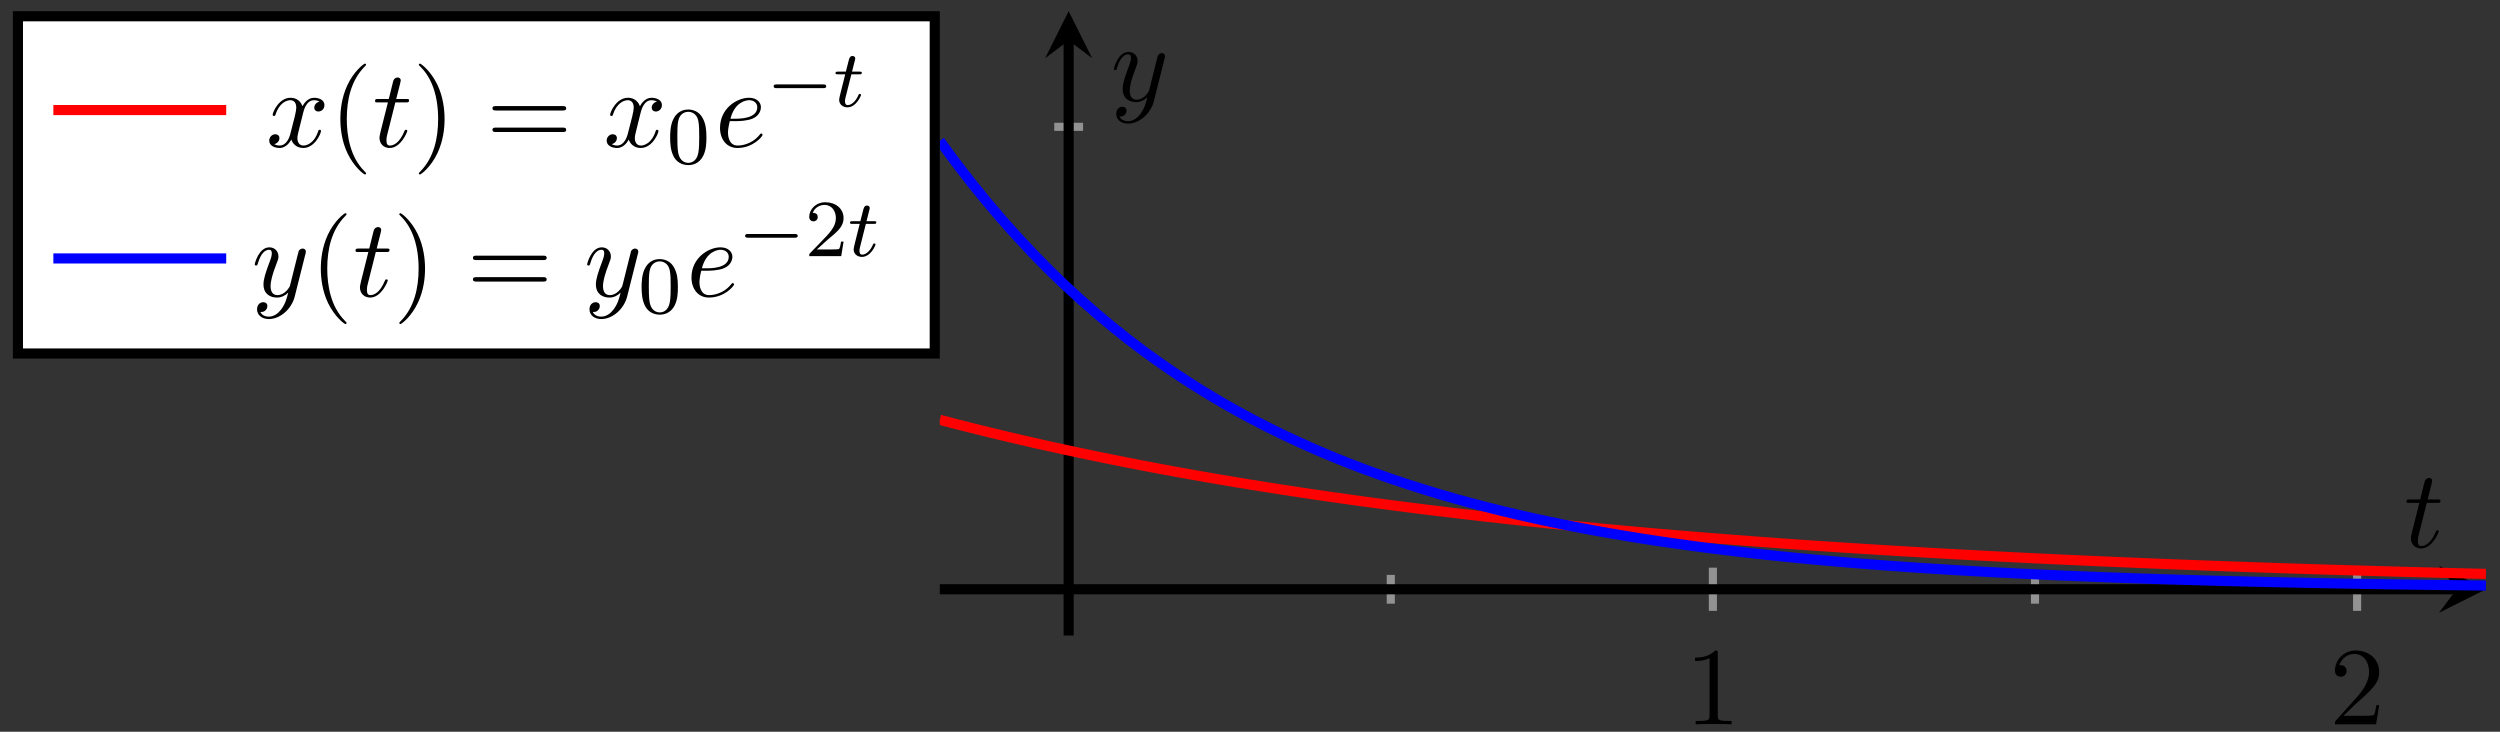 <svg xmlns="http://www.w3.org/2000/svg" xmlns:xlink="http://www.w3.org/1999/xlink" version="1.1" width="246" height="72" viewBox="0 0 246 72">
<rect x="0" y="0" width="246" height="72" fill="#333333" stroke="none"/>
<defs>
<path id="font_1_3" d="M.294 .64C.294 .664 .294 .666 .271 .666 .209 .602 .121 .602 .089 .602V.571C.109 .571 .168 .571 .22 .597V.079C.22 .043 .217 .031 .127 .031H.095V0C.13 .003 .217 .003 .257 .003 .297 .003 .384 .003 .419 0V.031H.387C.297 .031 .294 .042 .294 .079V.64Z"/>
<path id="font_1_4" d="M.127 .077 .233 .18C.389 .318 .449 .372 .449 .472 .449 .586 .359 .666 .237 .666 .124 .666 .05 .574 .05 .485 .05 .429 .1 .429 .103 .429 .12 .429 .155 .441 .155 .482 .155 .508 .137 .534 .102 .534 .094 .534 .092 .534 .089 .533 .112 .598 .166 .635 .224 .635 .315 .635 .358 .554 .358 .472 .358 .392 .308 .313 .253 .251L.061 .037C.05 .026 .05 .024 .05 0H.421L.449 .174H.424C.419 .144 .412 .1 .402 .085 .395 .077 .329 .077 .307 .077H.127Z"/>
<clipPath id="clip_2">
<path transform="matrix(1,0,0,-1,92.477,62.535)" d="M0 0H152.141V61.433H0Z"/>
</clipPath>
<path id="font_3_2" d="M.206 .4H.3C.32 .4 .33 .4 .33 .42 .33 .431 .32 .431 .302 .431H.214C.25 .572 .255 .592 .255 .598 .255 .615 .243 .625 .226 .625 .223 .625 .195 .624 .186 .589L.147 .431H.053C.033 .431 .023 .431 .023 .412 .023 .4 .031 .4 .051 .4H.139C.067 .116 .063 .099 .063 .081 .063 .027 .101-.011 .155-.011 .257-.011 .314 .135 .314 .143 .314 .153 .306 .153 .302 .153 .293 .153 .292 .15 .287 .139 .244 .035 .191 .011 .157 .011 .136 .011 .126 .024 .126 .057 .126 .081 .128 .088 .132 .105L.206 .4Z"/>
<path id="font_3_4" d="M.486 .381C.49 .395 .49 .397 .49 .404 .49 .422 .476 .431 .461 .431 .451 .431 .435 .425 .426 .41 .424 .405 .416 .374 .412 .356 .405 .33 .398 .303 .392 .276L.347 .096C.343 .081 .3 .011 .234 .011 .183 .011 .172 .055 .172 .092 .172 .138 .189 .2 .223 .288 .239 .329 .243 .34 .243 .36 .243 .405 .211 .442 .161 .442 .066 .442 .029 .297 .029 .288 .029 .278 .039 .278 .041 .278 .051 .278 .052 .28 .057 .296 .084 .39 .124 .42 .158 .42 .166 .42 .183 .42 .183 .388 .183 .363 .173 .337 .166 .318 .126 .212 .108 .155 .108 .108 .108 .019 .171-.011 .23-.011 .269-.011 .303 .006 .331 .034 .318-.018 .306-.067 .266-.12 .24-.154 .202-.183 .156-.183 .142-.183 .097-.18 .08-.141 .096-.141 .109-.141 .123-.129 .133-.12 .143-.107 .143-.088 .143-.057 .116-.053 .106-.053 .083-.053 .05-.069 .05-.118 .05-.168 .094-.205 .156-.205 .259-.205 .362-.114 .39-.001L.486 .381Z"/>
<path id="font_3_3" d="M.334 .302C.34 .328 .363 .42 .433 .42 .438 .42 .462 .42 .483 .407 .455 .402 .435 .377 .435 .353 .435 .337 .446 .318 .473 .318 .495 .318 .527 .336 .527 .376 .527 .428 .468 .442 .434 .442 .376 .442 .341 .389 .329 .366 .304 .432 .25 .442 .221 .442 .117 .442 .06 .313 .06 .288 .06 .278 .07 .278 .072 .278 .08 .278 .083 .28 .085 .289 .119 .395 .185 .42 .219 .42 .238 .42 .273 .411 .273 .353 .273 .322 .256 .255 .219 .115 .203 .053 .168 .011 .124 .011 .118 .011 .095 .011 .074 .024 .099 .029 .121 .05 .121 .078 .121 .105 .099 .113 .084 .113 .054 .113 .029 .087 .029 .055 .029 .009 .079-.011 .123-.011 .189-.011 .225 .059 .228 .065 .24 .028 .276-.011 .336-.011 .439-.011 .496 .118 .496 .143 .496 .153 .487 .153 .484 .153 .475 .153 .473 .149 .471 .142 .438 .035 .37 .011 .338 .011 .299 .011 .283 .043 .283 .077 .283 .099 .289 .121 .3 .165L.334 .302Z"/>
<path id="font_1_1" d="M.331-.24C.331-.237 .331-.235 .314-.218 .189-.092 .157 .097 .157 .25 .157 .424 .195 .598 .318 .723 .331 .735 .331 .737 .331 .74 .331 .747 .327 .75 .321 .75 .311 .75 .221 .682 .162 .555 .111 .445 .099 .334 .099 .25 .099 .172 .11 .051 .165-.062 .225-.185 .311-.25 .321-.25 .327-.25 .331-.247 .331-.24Z"/>
<path id="font_1_2" d="M.289 .25C.289 .328 .278 .449 .223 .562 .163 .685 .077 .75 .067 .75 .061 .75 .057 .746 .057 .74 .057 .737 .057 .735 .076 .717 .174 .618 .231 .459 .231 .25 .231 .079 .194-.097 .07-.223 .057-.235 .057-.237 .057-.24 .057-.246 .061-.25 .067-.25 .077-.25 .167-.182 .226-.055 .277 .055 .289 .166 .289 .25Z"/>
<path id="font_1_5" d="M.687 .327C.702 .327 .721 .327 .721 .347 .721 .367 .702 .367 .688 .367H.089C.075 .367 .056 .367 .056 .347 .056 .327 .075 .327 .09 .327H.687M.688 .133C.702 .133 .721 .133 .721 .153 .721 .173 .702 .173 .687 .173H.09C.075 .173 .056 .173 .056 .153 .056 .133 .075 .133 .089 .133H.688Z"/>
<path id="font_4_1" d="M.489 .319C.489 .426 .478 .491 .445 .555 .401 .643 .32 .665 .265 .665 .139 .665 .093 .571 .079 .543 .043 .47 .041 .371 .041 .319 .041 .253 .044 .152 .092 .072 .138-.002 .212-.021 .265-.021 .313-.021 .399-.006 .449 .093 .486 .165 .489 .254 .489 .319M.265 .007C.231 .007 .162 .023 .141 .128 .13 .185 .13 .279 .13 .331 .13 .4 .13 .47 .141 .525 .162 .627 .24 .637 .265 .637 .299 .637 .368 .62 .388 .529 .4 .474 .4 .399 .4 .331 .4 .272 .4 .182 .388 .126 .367 .021 .298 .007 .265 .007Z"/>
<path id="font_3_1" d="M.187 .231C.216 .231 .29 .233 .34 .254 .41 .284 .415 .343 .415 .357 .415 .401 .377 .442 .308 .442 .197 .442 .046 .345 .046 .17 .046 .068 .105-.011 .203-.011 .346-.011 .43 .095 .43 .107 .43 .113 .424 .12 .418 .12 .413 .12 .411 .118 .405 .11 .326 .011 .217 .011 .205 .011 .127 .011 .118 .095 .118 .127 .118 .139 .119 .17 .134 .231H.187M.14 .253C.179 .405 .282 .42 .308 .42 .355 .42 .382 .391 .382 .357 .382 .253 .222 .253 .181 .253H.14Z"/>
<path id="font_5_1" d="M.699 .227C.715 .227 .737 .227 .737 .25 .737 .273 .715 .273 .699 .273H.126C.11 .273 .088 .273 .088 .25 .088 .227 .11 .227 .126 .227H.699Z"/>
<path id="font_6_1" d="M.221 .398H.319C.338 .398 .35 .398 .35 .417 .35 .431 .337 .431 .32 .431H.229L.265 .573C.269 .588 .269 .592 .269 .593 .269 .614 .253 .624 .236 .624 .202 .624 .195 .597 .184 .553L.153 .431H.057C.038 .431 .025 .431 .025 .412 .025 .398 .038 .398 .055 .398H.145L.085 .158C.079 .133 .07 .098 .07 .084 .07 .024 .119-.01 .172-.01 .279-.01 .34 .131 .34 .143 .34 .154 .331 .156 .325 .156 .314 .156 .313 .152 .306 .137 .286 .089 .236 .018 .175 .018 .154 .018 .142 .032 .142 .065 .142 .084 .145 .095 .148 .108L.221 .398Z"/>
<path id="font_4_2" d="M.282 .204C.298 .219 .34 .252 .356 .266 .418 .323 .477 .378 .477 .469 .477 .588 .377 .665 .252 .665 .132 .665 .053 .574 .053 .485 .053 .436 .092 .429 .106 .429 .127 .429 .158 .444 .158 .482 .158 .534 .108 .534 .096 .534 .125 .607 .192 .632 .241 .632 .334 .632 .382 .553 .382 .469 .382 .365 .309 .289 .191 .168L.065 .038C.053 .027 .053 .025 .053 0H.448L.477 .179H.446C.443 .159 .435 .109 .423 .09 .417 .082 .341 .082 .325 .082H.147L.282 .204Z"/>
</defs>
<path transform="matrix(1,0,0,-1,92.477,62.535)" stroke-width=".797" stroke-linecap="butt" stroke-miterlimit="10" stroke-linejoin="miter" fill="none" stroke="#929292" d="M44.375 3.133V5.968M107.767 3.133V5.968"/>
<path transform="matrix(1,0,0,-1,92.477,62.535)" stroke-width=".797" stroke-linecap="butt" stroke-miterlimit="10" stroke-linejoin="miter" fill="none" stroke="#929292" d="M76.071 2.425V6.676M139.463 2.425V6.676"/>
<path transform="matrix(1,0,0,-1,92.477,62.535)" stroke-width=".797" stroke-linecap="butt" stroke-miterlimit="10" stroke-linejoin="miter" fill="none" stroke="#929292" d="M11.261 50.056H14.096"/>
<path transform="matrix(1,0,0,-1,92.477,62.535)" stroke-width=".797" stroke-linecap="butt" stroke-miterlimit="10" stroke-linejoin="miter" fill="none" stroke="#929292" d=""/>
<path transform="matrix(1,0,0,-1,92.477,62.535)" stroke-width=".996" stroke-linecap="butt" stroke-miterlimit="10" stroke-linejoin="miter" fill="none" stroke="#000000" d="M0 4.551H149.252"/>
<path transform="matrix(1,0,0,-1,241.729,57.984)" d="M2.889 0-1.734 2.311 0 0-1.734-2.311"/>
<path transform="matrix(1,0,0,-1,92.477,62.535)" stroke-width=".996" stroke-linecap="butt" stroke-miterlimit="10" stroke-linejoin="miter" fill="none" stroke="#000000" d="M12.678 0V58.543"/>
<path transform="matrix(0,-1,-1,-0,105.155,3.987)" d="M2.889 0-1.734 2.311 0 0-1.734-2.311"/>
<use data-text="1" xlink:href="#font_1_3" transform="matrix(10.909,0,0,-10.91,165.82,71.275)"/>
<use data-text="2" xlink:href="#font_1_4" transform="matrix(10.909,0,0,-10.91,229.213,71.275)"/>
<g clip-path="url(#clip_2)">
<path transform="matrix(1,0,0,-1,92.477,62.535)" stroke-width=".996" stroke-linecap="butt" stroke-miterlimit="10" stroke-linejoin="miter" fill="none" stroke="#ff0000" d="M0 21.224 1.537 20.825 3.074 20.435 4.61 20.055 6.147 19.683 7.684 19.321 9.22 18.967 10.757 18.622 12.294 18.285 13.831 17.958 15.368 17.637 16.904 17.325 18.441 17.019 19.978 16.72 21.515 16.429 23.051 16.144 24.588 15.866 26.125 15.595 27.662 15.331 29.198 15.073 30.735 14.82 32.272 14.575 33.809 14.334 35.345 14.101 36.882 13.871 38.419 13.649 39.956 13.43 41.492 13.217 43.029 13.01 44.566 12.808 46.103 12.61 47.639 12.417 49.176 12.229 50.713 12.044 52.25 11.866 53.786 11.689 55.323 11.519 56.86 11.352 58.397 11.19 59.933 11.03 61.47 10.875 63.007 10.722 64.544 10.575 66.08 10.432 67.617 10.29 69.154 10.153 70.691 10.018 72.227 9.888 73.764 9.76 75.301 9.636 76.838 9.513 78.374 9.394 79.911 9.278 81.448 9.164 82.985 9.055 84.521 8.946 86.058 8.841 87.595 8.738 89.132 8.639 90.668 8.541 92.205 8.445 93.742 8.352 95.279 8.261 96.816 8.172 98.352 8.084 99.889 8 101.426 7.918 102.963 7.837 104.499 7.758 106.036 7.682 107.573 7.606 109.11 7.533 110.646 7.462 112.183 7.392 113.72 7.324 115.257 7.257 116.793 7.193 118.33 7.13 119.867 7.067 121.404 7.007 122.94 6.948 124.477 6.891 126.014 6.835 127.551 6.78 129.087 6.727 130.624 6.675 132.161 6.623 133.698 6.574 135.234 6.525 136.771 6.478 138.308 6.432 139.845 6.387 141.381 6.343 142.918 6.3 144.455 6.259 145.992 6.218 147.528 6.177 149.065 6.138 150.602 6.1 152.139 6.063"/>
<path transform="matrix(1,0,0,-1,92.477,62.535)" stroke-width=".996" stroke-linecap="butt" stroke-miterlimit="10" stroke-linejoin="miter" fill="none" stroke="#0000ff" d="M0 48.674 1.537 46.587 3.074 44.597 4.61 42.701 6.147 40.896 7.684 39.177 9.22 37.538 10.757 35.977 12.294 34.49 13.831 33.08 15.368 31.728 16.904 30.444 18.441 29.216 19.978 28.05 21.515 26.938 23.051 25.879 24.588 24.87 26.125 23.908 27.662 22.991 29.198 22.118 30.735 21.287 32.272 20.494 33.809 19.74 35.345 19.021 36.882 18.337 38.419 17.683 39.956 17.062 41.492 16.47 43.029 15.905 44.566 15.367 46.103 14.855 47.639 14.37 49.176 13.902 50.713 13.462 52.25 13.038 53.786 12.636 55.323 12.254 56.86 11.89 58.397 11.541 59.933 11.213 61.47 10.896 63.007 10.595 64.544 10.31 66.08 10.038 67.617 9.778 69.154 9.53 70.691 9.293 72.227 9.071 73.764 8.855 75.301 8.651 76.838 8.459 78.374 8.272 79.911 8.098 81.448 7.929 82.985 7.77 84.521 7.615 86.058 7.472 87.595 7.334 89.132 7.202 90.668 7.076 92.205 6.957 93.742 6.843 95.279 6.735 96.816 6.631 98.352 6.533 99.889 6.439 101.426 6.35 102.963 6.264 104.499 6.183 106.036 6.106 107.573 6.032 109.11 5.962 110.646 5.895 112.183 5.832 113.72 5.771 115.257 5.713 116.793 5.658 118.33 5.606 119.867 5.556 121.404 5.508 122.94 5.463 124.477 5.42 126.014 5.379 127.551 5.34 129.087 5.302 130.624 5.267 132.161 5.233 133.698 5.2 135.234 5.17 136.771 5.14 138.308 5.112 139.845 5.086 141.381 5.061 142.918 5.036 144.455 5.013 145.992 4.992 147.528 4.971 149.065 4.951 150.602 4.932 152.139 4.914"/>
</g>
<use data-text="t" xlink:href="#font_3_2" transform="matrix(10.909,0,0,-10.91,236.545,53.849)"/>
<use data-text="y" xlink:href="#font_3_4" transform="matrix(10.909,0,0,-10.91,109.29,9.93)"/>
<path transform="matrix(1,0,0,-1,92.477,62.535)" d="M-90.713 27.75H-.498V60.934H-90.713Z" fill="#ffffff"/>
<path transform="matrix(1,0,0,-1,92.477,62.535)" stroke-width=".996" stroke-linecap="butt" stroke-miterlimit="10" stroke-linejoin="miter" fill="none" stroke="#000000" d="M-90.713 27.75H-.498V60.934H-90.713Z"/>
<path transform="matrix(1,0,0,-1,5.251,10.83)" stroke-width=".996" stroke-linecap="butt" stroke-miterlimit="10" stroke-linejoin="miter" fill="none" stroke="#ff0000" d="M0 0H8.504 17.008"/>
<use data-text="x" xlink:href="#font_3_3" transform="matrix(10.909,0,0,-10.91,26.176,14.442)"/>
<use data-text="(" xlink:href="#font_1_1" transform="matrix(10.909,0,0,-10.91,32.411,14.442)"/>
<use data-text="t" xlink:href="#font_3_2" transform="matrix(10.909,0,0,-10.91,36.653,14.442)"/>
<use data-text=")" xlink:href="#font_1_2" transform="matrix(10.909,0,0,-10.91,40.593,14.442)"/>
<use data-text="=" xlink:href="#font_1_5" transform="matrix(10.909,0,0,-10.91,47.848,14.442)"/>
<use data-text="x" xlink:href="#font_3_3" transform="matrix(10.909,0,0,-10.91,59.381,14.442)"/>
<use data-text="0" xlink:href="#font_4_1" transform="matrix(7.97,0,0,-7.971,65.615,16.079)"/>
<use data-text="e" xlink:href="#font_3_1" transform="matrix(10.909,0,0,-10.91,70.348,14.442)"/>
<use data-text="&#x2212;" xlink:href="#font_5_1" transform="matrix(7.97,0,0,-7.971,75.427,10.484)"/>
<use data-text="t" xlink:href="#font_6_1" transform="matrix(7.97,0,0,-7.971,82.014,10.484)"/>
<path transform="matrix(1,0,0,-1,5.251,25.431)" stroke-width=".996" stroke-linecap="butt" stroke-miterlimit="10" stroke-linejoin="miter" fill="none" stroke="#0000ff" d="M0 0H8.504 17.008"/>
<use data-text="y" xlink:href="#font_3_4" transform="matrix(10.909,0,0,-10.91,24.749,29.16)"/>
<use data-text="(" xlink:href="#font_1_1" transform="matrix(10.909,0,0,-10.91,30.489,29.16)"/>
<use data-text="t" xlink:href="#font_3_2" transform="matrix(10.909,0,0,-10.91,34.731,29.16)"/>
<use data-text=")" xlink:href="#font_1_2" transform="matrix(10.909,0,0,-10.91,38.671,29.16)"/>
<use data-text="=" xlink:href="#font_1_5" transform="matrix(10.909,0,0,-10.91,45.926,29.16)"/>
<use data-text="y" xlink:href="#font_3_4" transform="matrix(10.909,0,0,-10.91,57.459,29.16)"/>
<use data-text="0" xlink:href="#font_4_1" transform="matrix(7.97,0,0,-7.971,62.807,30.796)"/>
<use data-text="e" xlink:href="#font_3_1" transform="matrix(10.909,0,0,-10.91,67.54,29.16)"/>
<use data-text="&#x2212;" xlink:href="#font_5_1" transform="matrix(7.97,0,0,-7.971,72.619,25.201)"/>
<use data-text="2" xlink:href="#font_4_2" transform="matrix(7.97,0,0,-7.971,79.206,25.201)"/>
<use data-text="t" xlink:href="#font_6_1" transform="matrix(7.97,0,0,-7.971,83.44,25.201)"/>
</svg>

